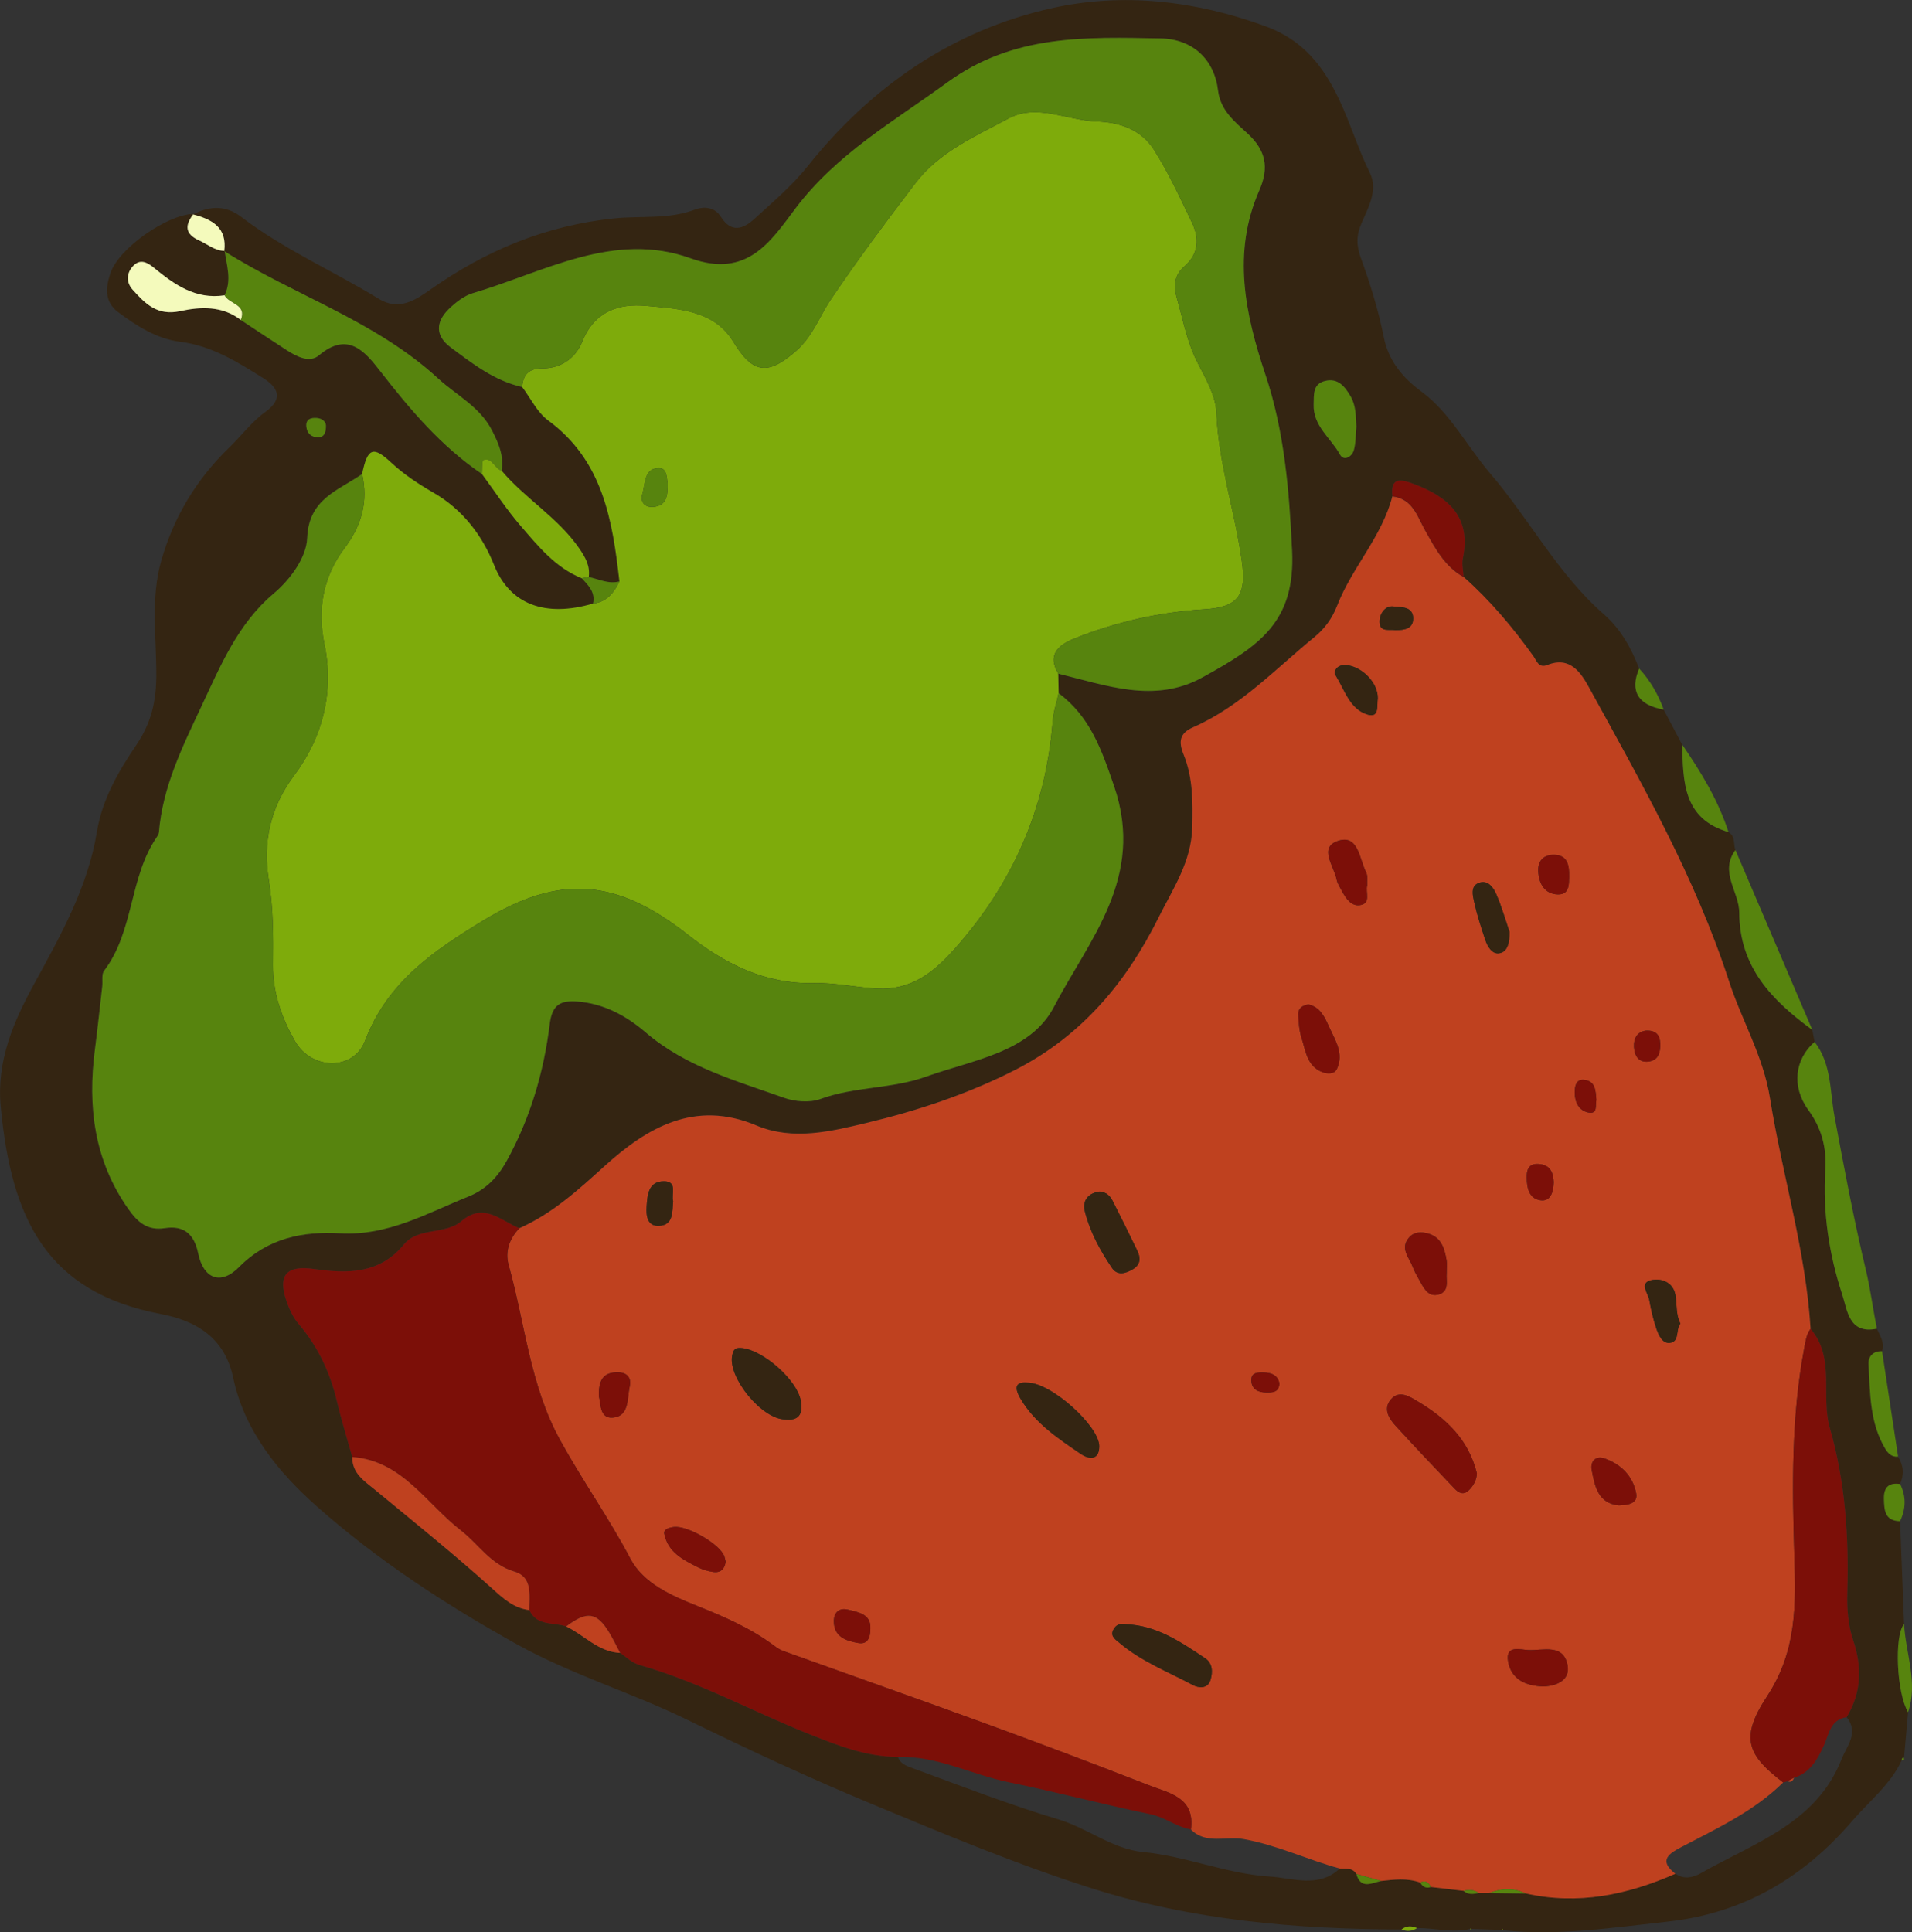 <?xml version="1.0" encoding="UTF-8"?>
<svg id="a" data-name="Layer 1" xmlns="http://www.w3.org/2000/svg" viewBox="0 0 987.05 997.44">
  <rect x="0" y="0" width="987.05" height="997.44" fill="#333333" stroke="none"/>
  <path d="m980.89,785.24c.69,17.71,1.38,35.41,2.08,53.1-5.19,6.06-3.86,35.54,2.06,45.55-.7,7.83-1.4,15.67-2.1,23.49,0-.01-1.01.23-1.01.23l-.13,1.04c-5.88,12.58-16.86,21.17-25.6,31.35-25.01,29.15-56.13,47.72-95.4,51.98-28.28,3.07-56.36,7.46-84.9,4.44.01,0-.16-.83-.16-.83l-.36.69c-5.23-.18-10.46-.36-15.68-.55.01,0-.31-.55-.31-.55l-.34.56c-9.2,2.19-18.33-.5-27.47-.43-2.8-1.23-5.52-1.31-8.06.71-54.33-.1-108.31-4.81-160.15-21.32-38.65-12.31-76.28-28.07-113.79-43.67-31.95-13.29-63.39-27.92-94.48-43.13-29-14.19-60.12-23.44-88.41-39.19-36.68-20.42-71.95-43.45-103.15-71.12-19.53-17.32-37.31-38.71-43.15-66.37-4.29-20.3-18.5-29.33-37.54-32.95-58.7-11.18-76.97-48.95-82.46-106.87-2.25-23.76,6.51-43.91,17.49-63.95,13.57-24.78,27.49-49.59,32.14-78.02,2.77-16.89,11.18-31.31,20.37-44.86,7.6-11.2,10.22-22.32,10.31-35.47.14-19.92-3.07-40.06,2.59-59.79,6.49-22.61,18.21-41.99,35.11-58.32,6.26-6.05,11.59-13.3,18.56-18.31,10.18-7.32,5.85-13.18-1.21-17.59-13.23-8.27-26.41-16.59-42.76-18.66-11.98-1.52-22.49-8.15-32.17-15.44-7.1-5.34-6.11-12.96-3.86-19.83,4.26-13,29.18-30.31,43.04-30.78-4.48,5.67-4.77,10.33,2.79,13.73,4.35,1.95,8.07,5.36,13.2,5.41,1.11,7.65,3.76,15.3-.05,22.93-14.87,2.28-25.88-5.54-36.42-14.2-3.63-2.98-7.16-4.67-10.72-1-3.56,3.68-3.7,8.55-.3,12.31,6.46,7.15,12.63,13.68,24.63,11.05,10.29-2.25,21.69-2.84,31.2,4.58,7.89,5.19,15.73,10.45,23.68,15.56,5.17,3.32,11.77,6.8,16.66,2.68,14.88-12.54,23.67-2.08,31.49,7.99,15.47,19.91,31.57,38.97,52.64,53.26,6.65,9,12.78,18.45,20.09,26.89,9.08,10.49,17.94,21.54,31.48,26.94,3.45,3.69,7.15,7.27,5.79,13.09-24.81,7.28-43.02.39-51.11-19.94-6.22-15.65-16.49-28.73-31.1-37.2-7.95-4.61-15.33-9.41-22.06-15.69-9.36-8.74-12.18-7.41-14.93,5.9-12.11,8.6-27.6,12.59-28.39,33.14-.37,9.68-8.23,20.97-17.4,28.7-18.45,15.54-27.4,37.35-37.29,58.38-9.75,20.76-19.96,41.45-21.85,64.9-.07.85-.66,1.72-1.17,2.47-14.23,20.89-11.6,48.44-27.12,68.89-1.41,1.86-.65,5.34-.96,8.06-1.24,10.88-2.39,21.78-3.79,32.65-3.79,29.35-.4,57.04,17.13,82.07,4.94,7.06,9.97,11.46,19,10.07,10.04-1.55,15.21,3.3,17.22,13.09,2.67,12.96,11.57,16.61,21.06,7.01,14.87-15.05,33.03-18.53,52.18-17.43,24.67,1.41,44.81-10.36,66.24-18.99,9.12-3.67,15.19-10.15,19.68-18.26,12.21-22.06,19.24-45.99,22.29-70.82,1.24-10.1,5.72-12.25,14.24-11.6,13.77,1.04,25.32,7.4,35.39,16.03,20.75,17.77,46.44,24.8,71.24,33.65,5.74,2.05,13.38,2.65,18.94.62,17.68-6.46,36.85-5.17,54.37-11.48,24.01-8.65,53.83-12.53,66.07-35.99,18.11-34.73,47.26-66.71,31.12-113.92-6.68-19.52-12.49-35.86-28.65-48.09-.07-3.35-.13-6.69-.2-10.04,24.65,5.98,49.66,15.56,74.3,1.99,29.71-16.36,48.17-28.69,46.41-65.58-1.47-30.76-3.9-61.32-13.79-90.86-10.47-31.27-17.2-63.02-3.14-95,5.24-11.91,3.31-20.77-6.08-29.42-6.6-6.08-13.98-11.9-15.2-22.13-1.94-16.2-13.16-26.64-29.73-26.92-38.29-.65-75.76-2.31-110.12,22.76-27.62,20.15-57.08,36.82-78.33,65.04-12.64,16.79-24.83,36.26-54.1,25.71-39.55-14.27-75.61,7.1-112.33,17.96-4.59,1.36-8.95,4.77-12.47,8.2-6.73,6.57-7.25,13.74.89,19.79,11.38,8.46,22.61,17.29,36.93,20.49,4.41,5.83,7.77,13.1,13.42,17.25,28.34,20.82,33.22,51.57,36.8,83.09-5.6,1.5-10.6-1.16-15.82-2.28.75-5.77-1.72-10.13-4.97-14.83-10.95-15.85-27.86-25.59-40.06-40.07,1.35-7.66-1.57-14.24-4.97-20.83-6.28-12.19-18.28-18.02-27.74-26.71-32.45-29.84-74.26-42.85-110.41-65.73,1.57-12.23-6.29-16.45-16.13-18.98,8.57-4.57,16.96-4.83,24.93,1.27,21.98,16.82,47.41,27.83,70.84,42.2,10.29,6.3,18.46,1.15,26.9-4.8,28.51-20.1,59.46-33.02,94.82-36.66,13.72-1.42,28.02.61,41.51-4.5,4.6-1.74,10.25-1.49,13.49,3.67,5.4,8.6,11.64,6.28,17.34,1.05,9.44-8.66,19.41-17.05,27.34-27,33.03-41.46,75.07-70.33,126.21-81.75,36.52-8.16,73.94-3.94,110.24,9.34,19.46,7.12,29.78,20.58,37.81,37.35,5.99,12.5,9.94,25.89,16.13,38.43,4.27,8.66-.79,17.72-4.35,25.9-2.72,6.25-2.71,11.46-.33,17.99,4.85,13.3,9.04,26.83,11.84,40.87,2.29,11.49,9.06,20.43,19.37,28.01,14.97,11.01,23.62,28.4,35.7,42.48,20.22,23.56,34.76,51.72,58.49,72.48,8.72,7.63,14.18,17.45,18.27,28.11-4.96,11.58-.6,18.87,12.65,21.16,3.17,6.01,6.35,12.03,9.52,18.03.54,18.99.36,38.38,23.93,45.19,3.71,2.13,2.43,6.18,3.58,9.28-8.41,11.36,1.95,21.53,1.98,32.27.07,28.22,17,45.47,37.72,60.58.4,2.06.79,4.13,1.19,6.19-10.12,8.74-12.11,22.94-3.24,35.13,6.93,9.52,9.47,19.51,8.77,30.8-1.38,22.12,1.92,43.78,8.77,64.6,2.55,7.76,3.34,20.56,17.85,17.51,1.64,3.71,4.18,7.21,2.66,11.63-4.63-.15-7.2,2.77-6.98,6.71.85,14.93.54,30.19,8.66,43.69,1.46,2.44,3.4,4.32,6.6,4,2.85,4.53,3.18,9.26,1.05,14.15-5.95-.88-8.52,1.82-8.36,7.69.16,5.79.41,11.38,8.33,11.49Zm-27.59,101.18c7.67-12.74,8.09-25.74,3.33-39.85-2.56-7.57-3.22-16.16-2.98-24.24.87-28.84-1.03-57.41-9-85.15-4.85-16.87,2.97-36.08-9.95-51.25-2.47-40.51-14.61-79.3-20.97-119.06-3.49-21.84-14.54-40.01-21.08-60.16-17.48-53.81-45.26-102.55-72.26-151.69-4.22-7.67-9.77-16.46-21.6-11.74-4.52,1.81-5.55-2.26-7.18-4.54-10.63-14.87-22.33-28.77-36.03-40.93-.17-3.2-1.03-6.53-.4-9.56,4.47-21.55-7.7-31.87-25.52-38.49-6.15-2.28-12.04-3.82-10.88,6.42-5.38,20.86-20.8,36.64-28.44,56.27-2.64,6.77-6.49,12.04-11.82,16.39-20.13,16.46-38.14,35.8-62.52,46.5-7.12,3.13-7.71,7.43-4.93,14.25,4.83,11.87,4.7,24.39,4.43,37.17-.37,17.99-9.95,31.86-17.41,46.86-16.75,33.67-39.87,61.18-73.99,78.61-24.53,12.53-50.7,21.17-77.08,27.45-17.94,4.27-37.69,9.19-56.54,1.25-31.63-13.33-56.3.93-78.34,20.93-13.67,12.41-27.05,24.57-44.05,32.14-9.62-3.83-18.22-13.6-29.89-3.64-8.45,7.2-22.19,2.88-29.77,12.11-12.63,15.37-29.36,14.98-46.41,12.57-13.84-1.96-18.74,2.97-14.23,16.26,1.45,4.27,3.44,8.7,6.32,12.08,10.02,11.73,16.3,25.09,19.83,40.01,2.28,9.65,5.24,19.13,7.9,28.69-.12,8.48,6.18,12.37,11.79,17,20.28,16.74,40.8,33.24,60.33,50.82,5.95,5.36,11.22,10.25,19.3,11.22,3.84,8.43,12.43,6.17,19,8.45,9.34,4.44,16.59,13.17,27.87,13.66,3.33,2.25,5.99,5.13,10.27,6.35,30.42,8.66,58.19,23.98,87.44,35.63,14.95,5.96,29.46,11.65,45.69,11.73,1.4,4.01,5.44,5.02,8.52,6.15,24.65,9.06,49.18,18.58,74.31,26.1,15.16,4.53,27.85,15.31,43.77,16.86,22.26,2.16,43.18,11.26,65.35,12.65,11.94.75,25.23,6.18,36.19-4.17,3.07.24,6.48-.57,8.51,2.82,2.33,8.16,7.96,4.59,12.86,3.61,6.75-.74,13.5-1.58,20.11.82,1.24,2.21,2.99,3.19,5.52,2.28,5.61.67,11.21,1.33,16.82,2,2.38,2.09,5.09,1.76,7.86,1.11,1.8,0,3.61,0,5.41,0,6.33.08,12.65.16,18.98.24,26.97,6.08,52.42.68,77.16-10.2,4.64,3.38,9.69,1.75,13.58-.47,27.29-15.54,59.3-25.6,72.19-58.61,2.62-6.7,9.21-13.66,2.6-21.75Zm-253.11-666.09c-.28-5.51-.15-11-3.1-15.95-2.93-4.92-6.38-9.28-12.94-7.74-6.59,1.55-5.82,7.16-6,12.14-.38,11.15,8.91,17.35,13.58,25.88,1.96,3.57,6.15,1.23,7.14-2.22,1.1-3.85.93-8.06,1.31-12.11Zm-531.92-.78c-.08-1.52-1.52-3.54-4.81-3.78-3.06-.22-5.59.62-5.33,4.28.26,3.72,2.7,5.79,6.32,5.69,2.52-.06,3.94-1.91,3.82-6.2Z" style="fill: #342512;"/>
  <path d="m968.92,685.88c-14.51,3.05-15.3-9.76-17.85-17.51-6.85-20.82-10.15-42.49-8.77-64.6.7-11.3-1.84-21.28-8.77-30.8-8.87-12.19-6.87-26.38,3.24-35.13,8.81,11.34,7.87,25.59,10.28,38.47,4.95,26.54,9.9,53.01,16.19,79.3,2.36,9.86,3.66,20.2,5.68,30.28Z" style="fill: #57840e;"/>
  <path d="m935.59,531.64c-20.72-15.11-37.65-32.37-37.72-60.58-.03-10.74-10.39-20.91-1.98-32.27,13.24,30.96,26.47,61.9,39.71,92.85Z" style="fill: #57840e;"/>
  <path d="m979.87,751.9c-3.2.32-5.14-1.56-6.6-4-8.12-13.51-7.81-28.76-8.66-43.69-.22-3.94,2.35-6.86,6.98-6.71,2.76,18.14,5.52,36.27,8.28,54.4Z" style="fill: #57840e;"/>
  <path d="m892.31,429.5c-23.57-6.81-23.39-26.2-23.93-45.19,9.7,14.16,18.6,28.73,23.93,45.19Z" style="fill: #57840e;"/>
  <path d="m985.02,883.89c-5.92-10.01-7.25-39.49-2.06-45.55.79,15.19,7.31,30.1,2.06,45.55Z" style="fill: #57840e;"/>
  <path d="m980.89,785.24c-7.92-.11-8.17-5.7-8.33-11.49-.16-5.86,2.41-8.57,8.36-7.69,3.17,6.4,3.01,12.79-.03,19.18Z" style="fill: #57840e;"/>
  <path d="m858.86,366.28c-13.25-2.29-17.61-9.58-12.65-21.16,5.7,6.17,9.78,13.31,12.65,21.16Z" style="fill: #57840e;"/>
  <path d="m723.49,996.03c2.54-2.02,5.26-1.94,8.06-.71-2.58,1.64-5.26,1.84-8.06.71Z" style="fill: #7eab0b;"/>
  <path d="m981.77,908.65l.13-1.04s1.01-.25,1.01-.23-.02,1.1-.02,1.1l-1.12.18Z" style="fill: #57840e;"/>
  <path d="m759.02,995.75l.34-.56s.32.55.31.55c-.01,0-.33.63-.33.63l-.33-.62Z" style="fill: #7eab0b;"/>
  <path d="m775.36,996.28l.36-.69s.17.84.16.83c-.01,0-.51-.14-.51-.14Z" style="fill: #7eab0b;"/>
  <path d="m755.58,297.81c13.7,12.16,25.4,26.06,36.03,40.93,1.63,2.29,2.66,6.35,7.18,4.54,11.83-4.72,17.38,4.06,21.6,11.74,27,49.15,54.78,97.88,72.26,151.69,6.54,20.14,17.59,38.32,21.08,60.16,6.35,39.76,18.49,78.55,20.96,119.06-2.24,3.08-2.64,6.67-3.33,10.32-6.65,35.38-6.17,71.16-5.07,106.83.79,25.53,1.35,49.1-14.13,72.66-14.27,21.71-9.81,30.38,8.37,44.39-15.07,14.85-33.98,23.63-52.37,33.25-6.2,3.24-12.41,6.86-3.25,13.87-24.73,10.88-50.18,16.27-77.14,10.2-6.29-3-12.62-2.76-18.99-.25-1.8,0-3.61,0-5.41,0-2.42-1.78-5.09-1.78-7.86-1.11-5.61-.67-11.21-1.33-16.81-1.99-1.2-2.29-2.77-3.72-5.53-2.29-6.62-2.41-13.37-1.57-20.1-.83-4.28-1.2-8.57-2.4-12.87-3.6-2.02-3.39-5.44-2.58-8.51-2.82-16.73-4.52-32.34-12.11-49.79-15.22-8.87-1.58-19.38,2.9-27.09-4.93,2.2-16.72-11.38-18.79-21.95-22.92-27.9-10.9-55.94-21.47-84.07-31.75-34.73-12.69-69.61-24.95-104.41-37.45-1.69-.61-3.28-1.66-4.74-2.75-12.23-9.14-25.96-15.05-40.1-20.69-13.03-5.2-27.44-11.58-34.07-24.17-11.11-21.09-24.86-40.47-36.32-61.29-15.55-28.27-18.09-60.17-26.57-90.39-1.94-6.93.38-13.58,5.52-18.94,17-7.57,30.37-19.73,44.05-32.14,22.04-20,46.71-34.26,78.34-20.93,18.85,7.94,38.6,3.02,56.54-1.25,26.38-6.28,52.55-14.92,77.08-27.45,34.12-17.43,57.24-44.94,73.99-78.61,7.46-14.99,17.04-28.87,17.41-46.86.26-12.78.4-25.3-4.43-37.17-2.78-6.82-2.19-11.13,4.93-14.25,24.37-10.7,42.39-30.05,62.52-46.5,5.33-4.36,9.19-9.63,11.82-16.39,7.64-19.63,23.06-35.41,28.44-56.27,10.59,1.23,12.93,10.48,17.07,17.82,5.16,9.15,10.04,18.43,19.71,23.81Zm6.84,462.74c-4.37-17.83-16.38-28.72-30.75-37.25-3.84-2.28-9.3-5.97-13.64-.93-4.06,4.72-1.22,9.64,2.24,13.44,10.05,11.03,20.35,21.83,30.63,32.64,1.96,2.06,4.48,3.49,7.13,1.05,2.77-2.55,4.3-5.8,4.38-8.95Zm-181.14,77.9c-2.93-.8-5.43.36-6.67,3.07-1.5,3.29,1.43,4.96,3.39,6.62,11.26,9.54,25.01,14.84,37.82,21.7,2.77,1.49,7.67,2.2,9.11-2.71,1.17-3.99,1.15-8.52-2.84-11.18-12.49-8.32-24.92-16.91-40.81-17.5Zm-175.81-105.71c6.8.76,9.24-2.72,7.91-9.78-2.02-10.7-19.17-25.75-30.1-27.04-3.81-.45-4.67.71-5.31,3.84-2.28,11.26,15.36,33.03,27.5,32.99Zm124.96-19.01c-5.76-.48-7.41,1.94-3.4,8.61,7.54,12.57,19.4,20.33,31,28.25,3.61,2.47,9.45,3.78,9.45-4.06,0-10.24-24.53-32.7-37.04-32.81Zm37.28-98.65c-5.6.66-9.12,4.42-7.72,10.1,2.62,10.62,7.9,20.28,14.01,29.3,2.88,4.25,7.19,2.9,10.97.61,3.95-2.39,3.91-5.84,2.14-9.49-4.16-8.59-8.36-17.17-12.71-25.67-1.25-2.43-3.1-4.54-6.7-4.86Zm107.77-96.58c-3.2.46-5.43,2.05-5.28,5.23.18,4.03.46,8.21,1.68,12.01,2.15,6.72,2.83,14.71,10.85,17.72,2.43.91,6.11,1.14,7.42-1.65,3.77-8.03-.98-15.03-4.08-21.85-2.14-4.72-4.45-10.1-10.59-11.46Zm121.41,352.06c7.01-.28,13.72-3.37,12.35-10.89-2.07-11.33-12.66-7.58-20.18-7.88-4.1-.16-11.95-2.83-10.55,5.72,1.54,9.4,9.12,12.83,18.38,13.06Zm-50.08-213c0-3.39.25-5.25-.05-7.02-1.01-5.99-2.67-11.77-9.38-13.74-3.57-1.05-7.48-1-10.12,2.15-4.65,5.57.22,10.18,2.03,15.03.79,2.12,1.9,4.14,3.02,6.11,2.22,3.93,4.42,9.23,9.55,8.32,6.76-1.21,4.58-7.72,4.94-10.85Zm-372.21,148.54c-.21-.87-.36-1.77-.64-2.62-2.06-6.28-19.08-16.13-26.07-15.24-2.42.31-5.43,1.1-4.97,3.47,1.84,9.56,9.8,13.52,17.51,17.39,2.4,1.21,5.14,1.99,7.81,2.37,3.83.54,5.89-1.61,6.37-5.37Zm331.21-349.07c-.15-2.27.39-4.89-.57-6.74-3.48-6.74-3.93-19.54-14.27-16.29-10.57,3.32-2.27,13.1-.96,20.03.41,2.16,1.81,4.16,2.87,6.17,1.99,3.78,4.85,7.73,9.2,7.04,5.91-.93,2.68-6.64,3.72-10.21Zm73.51,24.15c-1.99-5.84-3.97-12.86-6.83-19.5-1.57-3.63-4.54-7.85-9.35-5.8-4.08,1.73-2.84,6.47-2.12,9.75,1.46,6.61,3.56,13.09,5.72,19.51,1.18,3.5,3.55,7.6,7.34,6.91,4.35-.79,5.16-5.5,5.25-10.88Zm56.44,295.9c4.76-.16,9.88-.91,8.89-6.21-1.68-8.96-7.93-15.16-16.51-18.08-4.3-1.47-7.29,1.56-6.45,5.99,1.59,8.46,3.27,17.31,14.07,18.3Zm31.71-93.84c-2.44-4.74-1.69-9.91-2.58-14.8-1.25-6.88-7.66-8.73-12.54-7.59-6.26,1.45-1.5,6.8-.9,10.34.83,4.95,2,9.9,3.62,14.65,1.16,3.4,3.12,7.89,7.09,7.34,5-.69,2.81-6.83,5.31-9.94Zm-156.21-322.71c.18-8.16-8.18-16.44-16.24-17.22-4.7-.45-6.88,3.14-5.51,5.34,4.65,7.43,7.29,17.53,16.59,20.23,6.17,1.79,4.58-4.98,5.16-8.35Zm-402.09,360.31c1.09,3.43.16,11.43,7.07,10.95,8.7-.6,7.48-9.87,8.82-16.07,1.07-4.96-1.72-7.53-6.94-7.33-7.11.28-9.17,4.6-8.95,12.44Zm38.32-100.79c-1.08-3.62,2.48-10.35-4.88-10.27-7.94.08-8.41,7.12-8.8,13.03-.31,4.65.25,10.28,6.37,9.98,7.56-.37,6.78-7.16,7.31-12.74Zm462.57-167.17c.15-6.73-1.07-11.42-7.66-11.61-5.4-.16-8.55,3.01-8.32,8.34.27,6.38,3.24,11.92,10.13,12.1,6.23.16,5.65-5.67,5.85-8.82Zm-360.74,387.48c.22-7.07-6.04-8.14-11.74-9.49-4.57-1.08-7.08,1.74-7.12,5.87-.07,8.22,6.3,10.31,12.67,11.4,4.66.8,6.24-2.55,6.19-7.78Zm352.76-230.05c-.21-4.34-1.27-9.12-7.99-9.47-5.02-.26-6.03,3.1-5.95,7.14.1,5.26,1.17,10.75,7.08,11.6,4.98.72,6.69-3.66,6.86-9.28Zm-81.74-285.02c4.65.02,9.16-.69,9.19-5.98.04-6.53-6.6-5.78-10.19-6.25-4.3-.56-7.34,3.91-7.18,8.14.2,5.34,5.21,3.53,8.18,4.1Zm129.3,206.72c-4.31.62-6.39,3.77-6.11,8.49.27,4.67,2.52,8.18,7.65,7.47,5.06-.7,6.06-4.91,5.89-9.32-.16-4.25-2.06-6.91-7.43-6.63Zm-25.56,35.81c-.38-4.57-.28-9.72-6.26-10.39-4.24-.48-4.89,3.23-4.9,6.51,0,4.95,2.09,9.32,6.97,10.34,5,1.04,3.63-3.72,4.18-6.45Zm-163.6,146.4c-.81-4.24-3.94-5.61-7.84-5.71-3.14-.08-6.96-.27-6.67,4.37.27,4.39,3.68,5.9,7.64,5.93,3.15.03,6.55.1,6.86-4.59Z" style="fill: #bf411f;"/>
  <path d="m546.31,347.75c.07,3.35.13,6.69.2,10.04-1.07,4.92-2.72,9.79-3.11,14.75-3.52,44.89-20.76,83.77-50.61,117.28-10.68,11.99-22.14,21.34-39.91,20.45-11-.55-21.87-3.07-32.72-2.81-25.37.61-46.19-10.12-65.07-24.98-36.69-28.9-66.03-31.33-105.34-7.48-25.63,15.56-49.79,31.88-61.25,62.11-5.97,15.76-27.71,15.37-36.29.2-6.78-11.98-11.4-24.85-11.26-39.16.15-14.6.19-29.12-2.16-43.8-3.09-19.34.48-37.28,13.18-54.23,14.64-19.54,20.65-42.98,15.51-67.69-3.79-18.25-.48-35.05,10.35-49.41,9.03-11.97,12.25-24.12,9.12-38.38,2.75-13.31,5.56-14.64,14.93-5.9,6.73,6.28,14.11,11.08,22.06,15.69,14.61,8.47,24.87,21.56,31.1,37.2,8.08,20.33,26.3,27.22,51.11,19.94,7.06-.82,10.83-5.56,13.62-11.46-3.58-31.52-8.46-62.27-36.8-83.09-5.65-4.15-9-11.42-13.41-17.25.48-6.52,3.48-9.6,10.51-9.59,9.6,0,17.11-5.34,20.51-13.81,6.24-15.53,18.7-19.84,33.01-18.5,16.55,1.55,34.95,2.13,44.93,18.5,9.98,16.38,17.63,17.82,32.54,4.71,8.58-7.55,12.02-17.87,18.03-26.77,13.8-20.42,28.57-40.2,43.52-59.8,12.3-16.13,30.87-24.15,48-33.34,14.62-7.84,30.37,1.04,45.66,1.55,12.15.4,23,4.42,29.46,14.62,7.54,11.92,13.52,24.87,19.62,37.64,3.84,8.06,3.51,16.05-3.91,22.47-5.18,4.48-5.73,10.03-3.96,16.26,3.25,11.4,5.32,23.07,10.9,33.84,4.17,8.04,9.19,16.82,9.55,25.44,1.11,26.26,9.59,51.06,13.17,76.78,2.44,17.53-1.88,23.66-19.41,24.74-22.93,1.42-45.22,6.43-66.57,14.88-7.76,3.07-15.03,7.87-8.81,18.36Zm-201.65-98.41c-.6-2.67-.08-8.57-5.67-7.69-6.56,1.04-5.91,8.34-7.36,13.25-1.25,4.25,1.17,7.24,5.87,6.74,6.68-.7,7.25-5.79,7.15-12.3Z" style="fill: #7eab0b;"/>
  <path d="m186.95,244.65c3.13,14.27-.09,26.41-9.12,38.38-10.83,14.36-14.15,31.16-10.35,49.41,5.14,24.72-.87,48.16-15.51,67.69-12.7,16.95-16.27,34.88-13.18,54.23,2.35,14.68,2.31,29.19,2.16,43.8-.14,14.31,4.48,27.18,11.26,39.16,8.58,15.17,30.32,15.56,36.29-.2,11.46-30.24,35.62-46.56,61.25-62.11,39.31-23.86,68.64-21.42,105.34,7.48,18.88,14.87,39.7,25.59,65.07,24.98,10.84-.26,21.72,2.26,32.72,2.81,17.76.89,29.23-8.46,39.91-20.45,29.84-33.51,47.09-72.4,50.61-117.28.39-4.97,2.04-9.84,3.11-14.75,16.17,12.23,21.98,28.57,28.65,48.09,16.14,47.21-13,79.19-31.12,113.92-12.24,23.46-42.06,27.34-66.07,35.99-17.53,6.31-36.69,5.02-54.37,11.48-5.56,2.03-13.2,1.43-18.94-.62-24.8-8.84-50.49-15.88-71.24-33.65-10.07-8.62-21.63-14.99-35.39-16.03-8.53-.64-13,1.51-14.24,11.6-3.05,24.83-10.08,48.76-22.29,70.82-4.49,8.11-10.56,14.59-19.68,18.26-21.43,8.63-41.57,20.4-66.24,18.99-19.15-1.1-37.3,2.38-52.18,17.43-9.49,9.6-18.39,5.96-21.06-7.01-2.02-9.79-7.18-14.64-17.22-13.09-9.03,1.39-14.06-3.01-19-10.07-17.53-25.04-20.92-52.72-17.13-82.07,1.4-10.86,2.55-21.76,3.79-32.65.31-2.72-.45-6.21.96-8.06,15.53-20.46,12.89-48,27.12-68.89.51-.75,1.1-1.62,1.17-2.47,1.89-23.45,12.1-44.14,21.85-64.9,9.89-21.04,18.84-42.84,37.29-58.38,9.17-7.72,17.03-19.02,17.4-28.7.79-20.55,16.28-24.54,28.39-33.14Z" style="fill: #57840e;"/>
  <path d="m546.31,347.75c-6.22-10.49,1.05-15.28,8.81-18.36,21.35-8.45,43.64-13.47,66.57-14.88,17.53-1.08,21.85-7.22,19.41-24.74-3.58-25.73-12.06-50.52-13.17-76.78-.36-8.63-5.38-17.4-9.55-25.44-5.58-10.77-7.65-22.44-10.9-33.84-1.78-6.23-1.22-11.78,3.96-16.26,7.42-6.42,7.75-14.41,3.91-22.47-6.09-12.77-12.07-25.72-19.62-37.64-6.46-10.2-17.3-14.22-29.46-14.62-15.29-.51-31.04-9.38-45.66-1.55-17.13,9.18-35.7,17.21-48,33.34-14.95,19.6-29.72,39.39-43.52,59.8-6.01,8.89-9.45,19.22-18.03,26.77-14.91,13.11-22.56,11.67-32.54-4.71-9.98-16.37-28.38-16.96-44.93-18.5-14.32-1.34-26.78,2.97-33.01,18.5-3.4,8.47-10.91,13.82-20.51,13.81-7.04,0-10.03,3.07-10.51,9.59-14.33-3.19-25.56-12.02-36.94-20.48-8.13-6.05-7.62-13.23-.89-19.79,3.52-3.43,7.88-6.84,12.47-8.2,36.72-10.86,72.77-32.23,112.33-17.96,29.26,10.56,41.46-8.92,54.1-25.71,21.25-28.22,50.7-44.88,78.33-65.04,34.37-25.07,71.83-23.41,110.12-22.76,16.57.28,27.78,10.72,29.73,26.92,1.23,10.23,8.6,16.06,15.2,22.13,9.39,8.65,11.32,17.51,6.08,29.42-14.06,31.98-7.33,63.73,3.14,95,9.89,29.54,12.32,60.1,13.79,90.86,1.76,36.89-16.69,49.22-46.41,65.58-24.64,13.57-49.65,3.99-74.3-1.99Z" style="fill: #57840e;"/>
  <path d="m268.1,634.03c-5.14,5.36-7.46,12.01-5.52,18.94,8.48,30.23,11.01,62.13,26.57,90.39,11.45,20.82,25.21,40.2,36.32,61.29,6.63,12.6,21.04,18.97,34.07,24.17,14.15,5.64,27.88,11.55,40.1,20.69,1.46,1.09,3.04,2.15,4.74,2.75,34.8,12.5,69.68,24.76,104.41,37.45,28.14,10.28,56.17,20.85,84.07,31.75,10.57,4.13,24.15,6.21,21.95,22.92-7.48-1.28-13.34-6.31-21.01-7.89-24.41-5.03-48.49-11.5-72.97-16.46-19.12-3.87-36.99-13.7-57.28-13.09-16.23-.08-30.74-5.77-45.69-11.73-29.25-11.65-57.02-26.97-87.44-35.63-4.28-1.22-6.95-4.1-10.28-6.35-1.86-3.5-3.57-7.09-5.61-10.48-6.37-10.62-11.57-11.32-22.26-3.18-6.57-2.28-15.16-.02-19.01-8.44-.03-7.67,1.78-17.09-7.71-19.88-12.38-3.64-18.47-14.17-27.64-21.24-17.85-13.77-30.2-35.99-56.06-37.92-2.66-9.56-5.62-19.04-7.9-28.69-3.53-14.92-9.8-28.28-19.83-40.01-2.89-3.38-4.87-7.81-6.32-12.08-4.51-13.29.38-18.22,14.23-16.26,17.04,2.41,33.78,2.8,46.41-12.57,7.58-9.22,21.32-4.91,29.77-12.11,11.67-9.95,20.27-.19,29.89,3.64Z" style="fill: #7c0f08;"/>
  <path d="m920.53,920.12c-18.18-14-22.65-22.67-8.37-44.38,15.49-23.56,14.92-47.13,14.13-72.66-1.1-35.66-1.58-71.45,5.07-106.83.69-3.64,1.09-7.23,3.33-10.32,12.92,15.17,5.1,34.38,9.95,51.25,7.98,27.74,9.87,56.31,9,85.15-.24,8.08.42,16.66,2.98,24.24,4.76,14.1,4.34,27.11-3.33,39.85-8.36,1.19-9.07,8.76-11.66,14.48-3.36,7.41-7.12,14.12-15.45,16.79-1.12.6-2.24,1.2-3.36,1.81-.75.25-1.51.46-2.29.63Z" style="fill: #7c0f08;"/>
  <path d="m115.92,152.44c3.8-7.64,1.15-15.29.05-22.93,0,0-.18.15-.18.15,36.15,22.89,77.97,35.9,110.42,65.74,9.46,8.69,21.46,14.52,27.74,26.71,3.39,6.59,6.31,13.17,4.97,20.83-3.67-1.05-4.74-6.86-9.25-5.49-.94.28-.62,4.71-.88,7.23-21.07-14.28-37.17-33.35-52.64-53.26-7.82-10.06-16.61-20.53-31.49-7.99-4.89,4.12-11.49.63-16.66-2.68-7.95-5.1-15.79-10.36-23.68-15.56,3.25-8.23-6.11-8.15-8.38-12.74Z" style="fill: #57840e;"/>
  <path d="m181.86,752.1c25.86,1.94,38.21,24.15,56.06,37.92,9.17,7.08,15.25,17.6,27.64,21.24,9.49,2.79,7.69,12.21,7.71,19.88-8.07-.98-13.35-5.87-19.3-11.23-19.53-17.59-40.05-34.08-60.33-50.82-5.61-4.63-11.91-8.51-11.79-17Z" style="fill: #bf411f;"/>
  <path d="m248.78,244.67c.26-2.52-.06-6.94.88-7.23,4.51-1.37,5.58,4.45,9.25,5.49,12.2,14.48,29.11,24.22,40.06,40.07,3.25,4.71,5.72,9.07,4.97,14.84-1.2.22-2.4.43-3.6.65-13.54-5.4-22.4-16.45-31.48-26.94-7.3-8.44-13.43-17.89-20.09-26.89Z" style="fill: #7eab0b;"/>
  <path d="m755.58,297.81c-9.67-5.38-14.55-14.66-19.71-23.81-4.14-7.34-6.48-16.59-17.07-17.82-1.17-10.24,4.73-8.71,10.87-6.42,17.81,6.62,29.99,16.94,25.52,38.49-.63,3.03.23,6.37.4,9.56Z" style="fill: #7c0f08;"/>
  <path d="m115.92,152.44c2.28,4.59,11.64,4.51,8.38,12.74-9.51-7.42-20.91-6.83-31.2-4.58-12,2.62-18.17-3.9-24.63-11.05-3.4-3.76-3.25-8.63.3-12.31,3.55-3.68,7.09-1.98,10.72,1,10.54,8.67,21.55,16.49,36.42,14.2Z" style="fill: #f4fabc;"/>
  <path d="m700.19,220.32c-.38,4.05-.21,8.27-1.31,12.11-.99,3.45-5.19,5.79-7.14,2.22-4.67-8.53-13.96-14.73-13.58-25.88.17-4.98-.6-10.59,6-12.14,6.56-1.54,10.01,2.82,12.94,7.74,2.95,4.95,2.82,10.44,3.1,15.95Z" style="fill: #57840e;"/>
  <path d="m292.27,839.6c10.69-8.14,15.88-7.44,22.26,3.18,2.04,3.39,3.75,6.99,5.61,10.48-11.28-.49-18.52-9.22-27.87-13.66Z" style="fill: #bf411f;"/>
  <path d="m99.65,110.68c9.84,2.53,17.7,6.75,16.13,18.98,0,0,.18-.15.18-.15-5.13-.06-8.85-3.46-13.2-5.41-7.56-3.4-7.27-8.05-2.79-13.73,0,0-.33.31-.33.31Z" style="fill: #f4fabc;"/>
  <path d="m300.34,298.5c1.2-.22,2.39-.43,3.6-.65,5.23,1.12,10.23,3.78,15.82,2.28-2.79,5.9-6.56,10.64-13.63,11.46,1.36-5.82-2.35-9.39-5.79-13.09Z" style="fill: #57840e;"/>
  <path d="m168.27,219.54c.12,4.28-1.3,6.14-3.82,6.2-3.61.09-6.06-1.98-6.32-5.69-.26-3.66,2.27-4.5,5.33-4.28,3.29.24,4.72,2.25,4.81,3.78Z" style="fill: #57840e;"/>
  <path d="m700.2,967.37c4.29,1.2,8.59,2.4,12.87,3.6-4.91.99-10.54,4.56-12.87-3.6Z" style="fill: #57840e;"/>
  <path d="m768.78,977.2c6.37-2.52,12.7-2.75,18.99.25-6.33-.08-12.66-.16-18.99-.25Z" style="fill: #57840e;"/>
  <path d="m733.17,971.8c2.76-1.43,4.33,0,5.53,2.29-2.53.89-4.29-.08-5.53-2.29Z" style="fill: #57840e;"/>
  <path d="m755.51,976.08c2.77-.66,5.44-.67,7.86,1.11-2.77.64-5.48.97-7.86-1.11Z" style="fill: #57840e;"/>
  <path d="m762.43,760.55c-.08,3.15-1.61,6.4-4.38,8.95-2.65,2.44-5.17,1.02-7.13-1.05-10.29-10.81-20.58-21.61-30.63-32.64-3.46-3.8-6.3-8.72-2.24-13.44,4.33-5.04,9.8-1.35,13.64.93,14.37,8.53,26.38,19.42,30.75,37.25Z" style="fill: #7c0f08;"/>
  <path d="m581.29,838.46c15.9.59,28.33,9.18,40.81,17.5,3.99,2.66,4.01,7.19,2.84,11.18-1.44,4.91-6.34,4.2-9.11,2.71-12.81-6.86-26.56-12.16-37.82-21.7-1.97-1.67-4.9-3.33-3.39-6.62,1.24-2.71,3.73-3.87,6.67-3.07Z" style="fill: #342512;"/>
  <path d="m405.48,732.75c-12.14.04-29.78-21.72-27.5-32.99.64-3.14,1.5-4.29,5.31-3.84,10.93,1.29,28.08,16.35,30.1,27.04,1.33,7.06-1.11,10.54-7.91,9.78Z" style="fill: #342512;"/>
  <path d="m530.44,713.74c12.51.11,37.04,22.57,37.04,32.81,0,7.84-5.84,6.52-9.45,4.06-11.6-7.92-23.45-15.68-31-28.25-4.01-6.68-2.35-9.09,3.4-8.61Z" style="fill: #342512;"/>
  <path d="m567.72,615.08c3.6.31,5.45,2.42,6.7,4.86,4.35,8.5,8.55,17.08,12.71,25.67,1.77,3.65,1.8,7.1-2.14,9.49-3.78,2.29-8.09,3.64-10.97-.61-6.11-9.03-11.39-18.69-14.01-29.3-1.4-5.69,2.12-9.44,7.72-10.1Z" style="fill: #342512;"/>
  <path d="m675.49,518.51c6.14,1.36,8.45,6.74,10.59,11.46,3.1,6.83,7.85,13.82,4.08,21.85-1.31,2.79-4.99,2.56-7.42,1.65-8.02-3.01-8.7-11-10.85-17.72-1.22-3.8-1.5-7.98-1.68-12.01-.14-3.18,2.09-4.78,5.28-5.23Z" style="fill: #7c0f08;"/>
  <path d="m796.9,870.56c-9.26-.23-16.84-3.65-18.38-13.06-1.4-8.55,6.45-5.89,10.55-5.72,7.52.3,18.11-3.45,20.18,7.88,1.37,7.53-5.34,10.61-12.35,10.89Z" style="fill: #7c0f08;"/>
  <path d="m746.82,657.57c-.36,3.13,1.82,9.65-4.94,10.85-5.12.92-7.33-4.39-9.55-8.32-1.12-1.98-2.23-3.99-3.02-6.11-1.81-4.85-6.68-9.47-2.03-15.03,2.63-3.16,6.54-3.2,10.12-2.15,6.71,1.97,8.37,7.75,9.38,13.74.3,1.77.05,3.63.05,7.02Z" style="fill: #7c0f08;"/>
  <path d="m374.62,806.14c-.49,3.72-2.55,5.88-6.38,5.34-2.67-.38-5.4-1.16-7.81-2.37-7.72-3.87-15.68-7.83-17.51-17.39-.46-2.37,2.55-3.16,4.97-3.47,6.99-.89,24.01,8.96,26.07,15.24.28.85.43,1.75.65,2.65Z" style="fill: #7c0f08;"/>
  <path d="m705.82,457.08c-1.05,3.53,2.19,9.24-3.73,10.17-4.35.68-7.21-3.26-9.2-7.04-1.06-2.01-2.46-4.01-2.87-6.17-1.31-6.93-9.61-16.71.96-20.03,10.33-3.25,10.79,9.55,14.27,16.29.96,1.85.42,4.47.57,6.78Z" style="fill: #7c0f08;"/>
  <path d="m779.33,481.18c-.09,5.38-.9,10.09-5.25,10.88-3.78.69-6.16-3.41-7.34-6.91-2.16-6.42-4.27-12.91-5.72-19.51-.72-3.29-1.96-8.02,2.12-9.75,4.82-2.05,7.79,2.17,9.35,5.8,2.86,6.64,4.84,13.66,6.83,19.5Z" style="fill: #342512;"/>
  <path d="m835.77,777.09c-10.8-.99-12.48-9.84-14.07-18.3-.83-4.43,2.15-7.46,6.45-5.99,8.58,2.92,14.83,9.11,16.51,18.08.99,5.31-4.13,6.05-8.89,6.21Z" style="fill: #7c0f08;"/>
  <path d="m867.48,683.25c-2.5,3.11-.31,9.25-5.31,9.94-3.97.55-5.94-3.95-7.09-7.34-1.61-4.75-2.78-9.7-3.62-14.65-.6-3.54-5.35-8.89.9-10.34,4.89-1.13,11.3.71,12.54,7.59.89,4.89.14,10.06,2.58,14.8Z" style="fill: #342512;"/>
  <path d="m711.27,360.54c-.58,3.37,1.01,10.14-5.16,8.35-9.3-2.7-11.94-12.8-16.59-20.23-1.38-2.2.81-5.79,5.51-5.34,8.06.78,16.42,9.06,16.24,17.22Z" style="fill: #342512;"/>
  <path d="m309.18,720.85c-.22-7.84,1.84-12.17,8.95-12.44,5.22-.2,8.01,2.38,6.94,7.33-1.34,6.2-.12,15.47-8.82,16.07-6.91.48-5.99-7.52-7.07-10.95Z" style="fill: #7c0f08;"/>
  <path d="m347.5,620.06c-.53,5.58.25,12.37-7.31,12.74-6.12.3-6.68-5.33-6.37-9.98.39-5.91.86-12.95,8.8-13.03,7.37-.08,3.81,6.65,4.88,10.27Z" style="fill: #342512;"/>
  <path d="m810.07,452.89c-.2,3.15.38,8.99-5.85,8.82-6.89-.18-9.86-5.72-10.13-12.1-.22-5.33,2.92-8.49,8.32-8.34,6.59.19,7.81,4.88,7.66,11.61Z" style="fill: #7c0f08;"/>
  <path d="m449.33,840.37c.05,5.23-1.52,8.57-6.19,7.78-6.37-1.09-12.74-3.17-12.67-11.4.04-4.13,2.54-6.95,7.12-5.87,5.7,1.34,11.97,2.41,11.74,9.49Z" style="fill: #7c0f08;"/>
  <path d="m802.09,610.32c-.17,5.62-1.88,9.99-6.86,9.28-5.92-.85-6.98-6.35-7.08-11.6-.08-4.04.93-7.4,5.95-7.14,6.73.35,7.78,5.12,7.99,9.47Z" style="fill: #7c0f08;"/>
  <path d="m720.35,325.3c-2.97-.57-7.98,1.24-8.18-4.1-.16-4.23,2.89-8.7,7.18-8.14,3.59.47,10.23-.28,10.19,6.25-.03,5.29-4.54,6-9.19,5.98Z" style="fill: #342512;"/>
  <path d="m849.65,532.02c5.36-.27,7.27,2.39,7.43,6.63.17,4.42-.83,8.62-5.89,9.32-5.13.71-7.38-2.8-7.65-7.47-.27-4.72,1.8-7.87,6.11-8.49Z" style="fill: #7c0f08;"/>
  <path d="m824.1,567.83c-.55,2.74.82,7.5-4.18,6.45-4.88-1.02-6.98-5.39-6.97-10.34,0-3.27.65-6.99,4.9-6.51,5.98.68,5.88,5.82,6.26,10.39Z" style="fill: #7c0f08;"/>
  <path d="m660.5,714.23c-.31,4.69-3.72,4.62-6.86,4.59-3.96-.04-7.37-1.54-7.64-5.93-.29-4.64,3.52-4.45,6.67-4.37,3.89.1,7.03,1.48,7.84,5.71Z" style="fill: #7c0f08;"/>
  <path d="m344.66,249.34c.1,6.51-.47,11.6-7.15,12.3-4.71.5-7.12-2.5-5.87-6.74,1.44-4.9.79-12.21,7.36-13.25,5.59-.88,5.07,5.02,5.67,7.69Z" style="fill: #57840e;"/>
  <path d="m926.18,917.68c-.62,1.53-1.46,2.64-3.36,1.81,1.12-.6,2.24-1.2,3.36-1.81Z" style="fill: #bf411f;"/>
</svg>